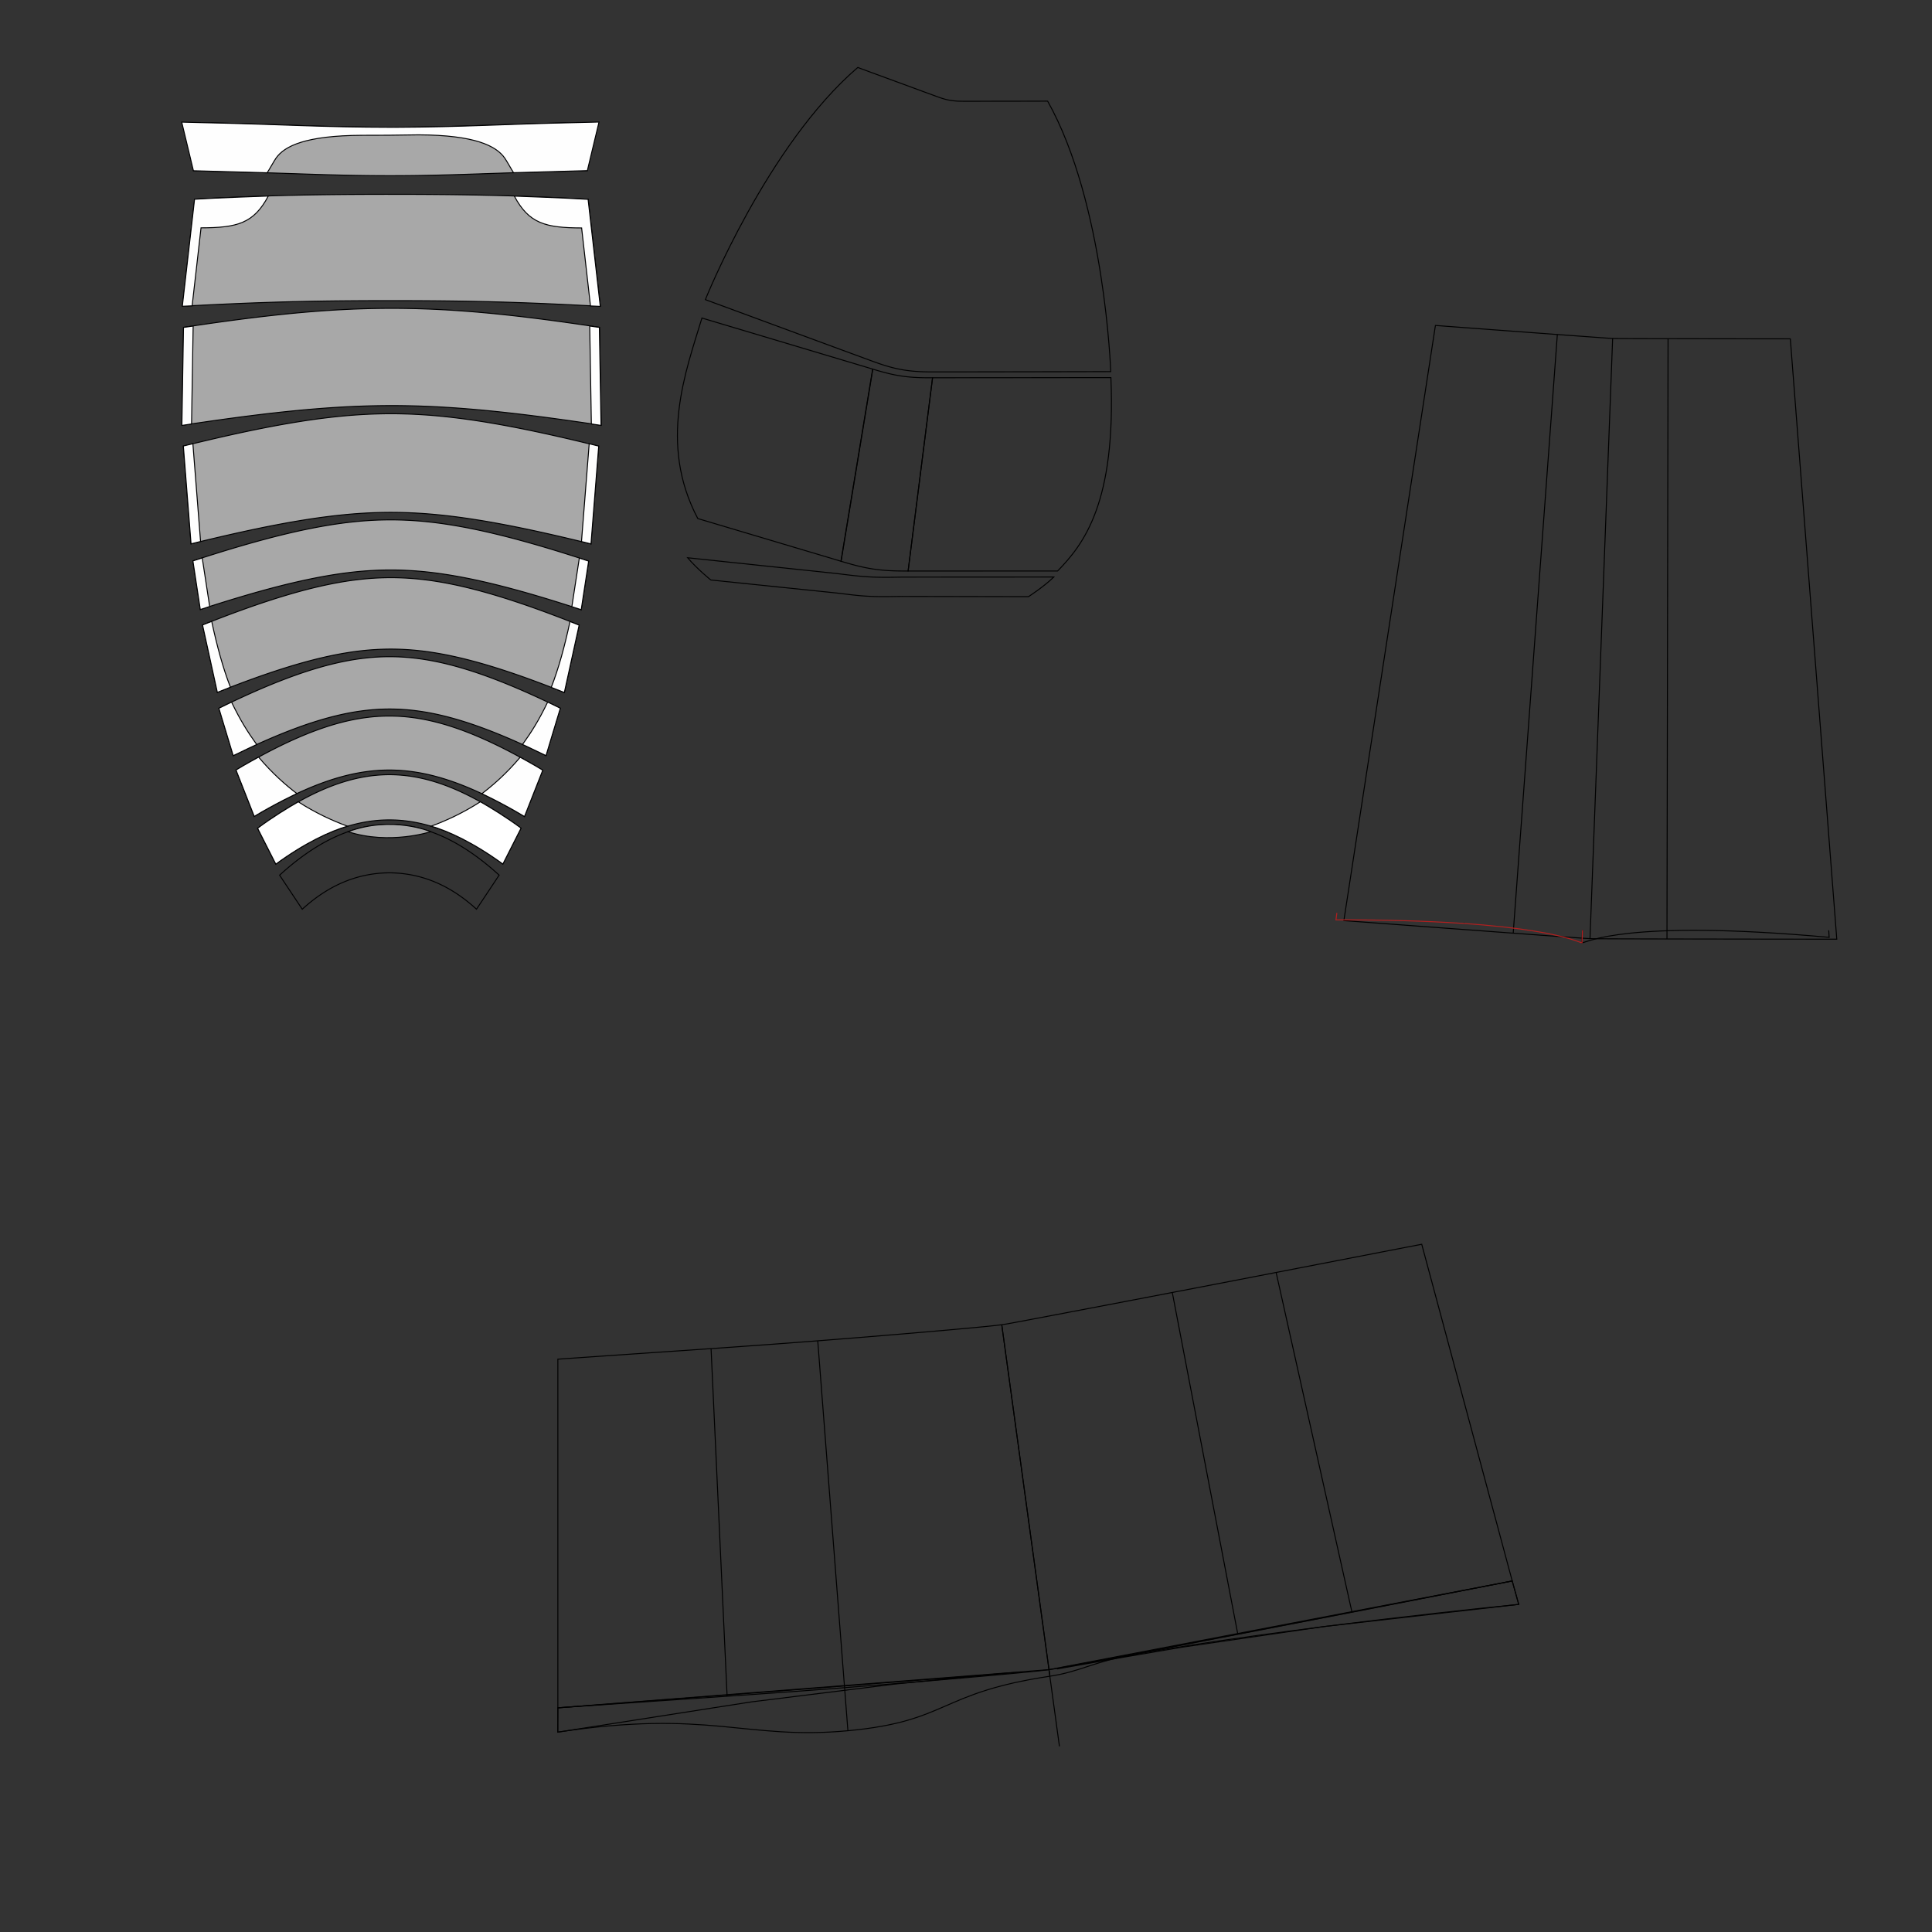 <?xml version="1.0" encoding="UTF-8" standalone="no"?>
<svg
   width="200in"
   height="200in"
   viewBox="0 0 200 200"
   viewboxxmlns="http://www.w3.org/2000/svg"
   version="1.1"
   id="svg540"
   sodipodi:docname="special_parts.svg"
   inkscape:version="1.1.2 (0a00cf5339, 2022-02-04)"
   xmlns:inkscape="http://www.inkscape.org/namespaces/inkscape"
   xmlns:sodipodi="http://sodipodi.sourceforge.net/DTD/sodipodi-0.dtd"
   xmlns="http://www.w3.org/2000/svg"
   xmlns:svg="http://www.w3.org/2000/svg"><rect x="0" y="0" width="200" height="200" fill="#333333" stroke="none"/><defs
   id="defs544" />
<sodipodi:namedview
   id="namedview542"
   pagecolor="#ffffff"
   bordercolor="#666666"
   borderopacity="1.0"
   inkscape:pageshadow="2"
   inkscape:pageopacity="0.0"
   inkscape:pagecheckerboard="0"
   inkscape:document-units="in"
   showgrid="false"
   inkscape:zoom="0.045364583"
   inkscape:cx="15794.26"
   inkscape:cy="9302.4111"
   inkscape:window-width="3283"
   inkscape:window-height="1434"
   inkscape:window-x="50"
   inkscape:window-y="50"
   inkscape:window-maximized="0"
   inkscape:current-layer="svg540">
  <inkscape:grid
     type="xygrid"
     id="grid1361"
     units="in"
     spacingx="0.5"
     spacingy="0.5" />
</sodipodi:namedview>





(0, 1, 3, 2)
(2, 3, 5, 4)
2 - 3
(4, 5, 7, 6)
4 - 5
(6, 7, 9, 8)
6 - 7
(8, 9, 11, 10)
8 - 9
(10, 11, 13, 12)
10 - 11
(12, 13, 15, 14)
12 - 13
(14, 15, 17, 16)
14 - 15
(16, 17, 19, 18)
16 - 17
(18, 19, 21, 20)
18 - 19
(20, 21, 23, 22)
20 - 21



(0, 1, 2)
(2, 1, 3)
2 - 1
(2, 3, 4)
2 - 3
(4, 3, 5)
4 - 3
(4, 5, 6)
4 - 5
(6, 5, 7)
6 - 5
(6, 7, 8)
6 - 7
(8, 7, 9)
8 - 7
(8, 9, 10)
8 - 9
(10, 9, 11)
10 - 9
(10, 11, 12)
10 - 11
(12, 11, 13)
12 - 11
(13, 11, 29, 30)
13 - 11



(12, 13, 15)
(12, 15, 14)
12 - 15
(15, 13, 24)
15 - 13
(24, 13, 30, 31)
24 - 13



(18, 16, 14, 15, 23, 22, 20)
(23, 15, 24, 28)
23 - 15
(28, 24, 31, 32, 33)
28 - 24
<polygon
   stroke-width="0.1"
   fill="none"
   stroke="black"
   points=""
   id="polygon46" />
<polygon
   stroke-width="0.1"
   fill="none"
   stroke="black"
   points=""
   id="polygon88" />





23.037198180334354
8.106546737051481
<g
   id="g19982"
   style="stroke-width:0.1;stroke-miterlimit:4;stroke-dasharray:none"
   transform="translate(125.775,-32.123)">
  <polygon
     stroke-width="0.1"
     fill="none"
     stroke="#000000"
     points="58.384,-18.351 58.034,-18.348 57.683,-18.341 57.329,-18.332 56.974,-18.319 56.617,-18.303 56.258,-18.284 55.898,-18.262 55.536,-18.237 55.173,-18.209 54.808,-18.178 54.443,-18.145 54.076,-18.109 53.708,-18.07 53.339,-18.029 52.97,-17.986 52.6,-17.94 52.229,-17.892 51.858,-17.841 51.486,-17.789 51.115,-17.734 50.743,-17.678 50.371,-17.619 50,-17.559 50,-12.401 50.319,-12.452 50.639,-12.503 50.959,-12.551 51.279,-12.598 51.598,-12.642 51.918,-12.685 52.237,-12.726 52.556,-12.765 52.875,-12.802 53.193,-12.836 53.511,-12.869 53.828,-12.899 54.145,-12.926 54.46,-12.951 54.775,-12.974 55.089,-12.994 55.402,-13.012 55.714,-13.026 56.025,-13.038 56.334,-13.048 56.643,-13.054 56.95,-13.057 57.256,-13.057 57.56,-13.054 57.864,-13.048 58.165,-13.039 58.465,-13.026 58.764,-13.01 59.061,-12.991 59.357,-12.968 59.651,-12.941 59.943,-12.911 60.233,-12.877 60.522,-12.84 60.809,-12.798 61.095,-12.753 61.378,-12.704 61.66,-12.651 61.94,-12.594 62.219,-12.533 62.496,-12.468 62.77,-12.399 63.043,-12.326 63.315,-12.248 63.584,-12.166 63.852,-12.081 64.118,-11.991 64.383,-11.896 64.645,-11.798 64.906,-11.695 65.166,-11.588 65.423,-11.476 65.679,-11.361 65.934,-11.241 66.187,-11.117 66.438,-10.988 66.687,-10.855 66.936,-10.718 67.182,-10.577 67.427,-10.432 67.671,-10.283 67.913,-10.129 68.154,-9.971 68.394,-9.81 68.632,-9.644 68.869,-9.475 69.104,-9.301 69.339,-9.124 69.572,-8.943 69.803,-8.758 70.034,-8.57 70.263,-8.378 70.491,-8.182 70.718,-7.983 70.944,-7.781 71.169,-7.575 71.392,-7.366 71.615,-7.154 71.836,-6.939 72.056,-6.721 72.275,-6.501 72.493,-6.277 72.71,-6.051 72.926,-5.822 73.141,-5.591 73.354,-5.357 73.567,-5.121 73.778,-4.883 73.989,-4.642 74.198,-4.4 74.406,-4.156 74.613,-3.91 74.818,-3.662 75.023,-3.413 75.226,-3.162 75.428,-2.91 75.629,-2.656 75.828,-2.401 76.026,-2.145 79.545,-5.917 79.315,-6.215 79.083,-6.511 78.85,-6.806 78.615,-7.099 78.379,-7.391 78.142,-7.681 77.904,-7.969 77.665,-8.255 77.424,-8.539 77.183,-8.82 76.94,-9.1 76.696,-9.376 76.452,-9.65 76.206,-9.921 75.96,-10.189 75.712,-10.454 75.464,-10.716 75.214,-10.975 74.964,-11.23 74.713,-11.482 74.461,-11.73 74.209,-11.975 73.955,-12.215 73.7,-12.452 73.445,-12.684 73.189,-12.913 72.931,-13.137 72.673,-13.357 72.414,-13.573 72.154,-13.784 71.893,-13.991 71.631,-14.193 71.367,-14.391 71.103,-14.584 70.837,-14.772 70.57,-14.955 70.302,-15.134 70.033,-15.308 69.762,-15.476 69.49,-15.64 69.217,-15.799 68.942,-15.953 68.665,-16.102 68.387,-16.246 68.107,-16.385 67.825,-16.519 67.542,-16.648 67.257,-16.771 66.97,-16.89 66.681,-17.004 66.39,-17.113 66.097,-17.217 65.801,-17.316 65.504,-17.41 65.205,-17.5 64.903,-17.584 64.599,-17.664 64.293,-17.739 63.985,-17.81 63.674,-17.875 63.361,-17.937 63.046,-17.993 62.728,-18.046 62.408,-18.094 62.085,-18.137 61.76,-18.176 61.433,-18.212 61.103,-18.243 60.771,-18.27 60.437,-18.292 60.1,-18.311 59.761,-18.327 59.42,-18.338 59.077,-18.346 58.731,-18.35 "
     id="polygon132-6"
     transform="rotate(-21.475,315.508,446.193)"
     style="fill:#a8a8a8;fill-opacity:1;stroke:#000001;stroke-width:0.1;stroke-miterlimit:4;stroke-dasharray:none;stroke-opacity:1" />
  <path
     style="fill:#fefefe;fill-opacity:1;stroke:#000001;stroke-width:0.1;stroke-linecap:butt;stroke-linejoin:miter;stroke-miterlimit:4;stroke-dasharray:none;stroke-opacity:1"
     d="m -101.343,111.835 c 0.932,-0.576 2.338,-1.336 2.338,-1.336 1.436,1.711 2.858,2.934 3.962,3.774 0,0 -2.146,0.993 -4.412,2.363 z"
     id="path9723-2"
     sodipodi:nodetypes="ccccc" />
  <path
     style="fill:#fefefe;fill-opacity:1;stroke:#000001;stroke-width:0.1;stroke-linecap:butt;stroke-linejoin:miter;stroke-miterlimit:4;stroke-dasharray:none;stroke-opacity:1"
     d="m -69.589,111.852 c -0.931,-0.577 -2.337,-1.338 -2.337,-1.338 -1.438,1.71 -2.86,2.932 -3.965,3.771 0,0 2.145,0.994 4.41,2.366 z"
     id="path9723-4-1"
     sodipodi:nodetypes="ccccc" />
</g>
<g
   id="g20016"
   transform="translate(125.775,-35.81)"
   style="stroke-width:0.1;stroke-miterlimit:4;stroke-dasharray:none">
  <polygon
     stroke-width="0.1"
     fill="none"
     stroke="#000000"
     points="89.717,-71.908 90.182,-71.938 90.648,-71.968 91.115,-71.997 91.582,-72.027 92.049,-72.056 92.517,-72.085 92.984,-72.113 90.474,-82.98 90.058,-82.955 89.642,-82.929 89.226,-82.903 88.81,-82.877 88.394,-82.85 87.978,-82.823 87.563,-82.796 87.148,-82.768 86.732,-82.74 86.318,-82.712 85.903,-82.682 85.489,-82.653 85.075,-82.622 84.661,-82.591 84.247,-82.56 83.834,-82.528 83.422,-82.495 83.009,-82.462 82.597,-82.428 82.186,-82.393 81.775,-82.358 81.364,-82.323 80.953,-82.287 80.543,-82.25 80.134,-82.213 79.724,-82.175 79.315,-82.137 78.907,-82.098 78.499,-82.058 78.091,-82.019 77.683,-81.979 77.276,-81.938 76.869,-81.897 76.462,-81.856 76.055,-81.814 75.649,-81.772 75.243,-81.729 74.837,-81.686 74.432,-81.643 74.026,-81.6 73.621,-81.556 73.216,-81.512 72.811,-81.468 72.406,-81.423 72.001,-81.378 71.596,-81.333 71.192,-81.288 70.787,-81.242 70.382,-81.196 69.978,-81.15 69.574,-81.104 69.169,-81.057 68.765,-81.01 68.36,-80.963 67.956,-80.916 67.551,-80.868 67.146,-80.82 66.742,-80.772 66.337,-80.723 65.932,-80.674 65.527,-80.625 65.122,-80.575 64.717,-80.525 64.312,-80.475 63.906,-80.424 63.501,-80.373 63.095,-80.322 62.689,-80.269 62.283,-80.217 61.876,-80.164 61.47,-80.11 61.063,-80.056 60.656,-80.001 60.248,-79.946 59.841,-79.89 59.433,-79.834 59.025,-79.776 58.617,-79.719 58.208,-79.66 57.799,-79.601 57.39,-79.541 56.981,-79.481 56.572,-79.42 56.162,-79.358 55.752,-79.296 55.342,-79.233 54.932,-79.169 54.521,-79.105 54.111,-79.04 53.7,-78.975 53.289,-78.909 52.878,-78.843 52.467,-78.776 52.056,-78.708 51.645,-78.641 51.234,-78.572 50.823,-78.504 50.411,-78.436 50,-78.367 50,-67.214 50.462,-67.291 50.924,-67.368 51.386,-67.445 51.848,-67.521 52.309,-67.598 52.77,-67.673 53.23,-67.749 53.689,-67.823 54.148,-67.897 54.605,-67.971 55.062,-68.044 55.517,-68.116 55.971,-68.187 56.424,-68.257 56.875,-68.327 57.325,-68.396 57.774,-68.464 58.221,-68.531 58.666,-68.597 59.109,-68.662 59.551,-68.727 59.99,-68.79 60.428,-68.853 60.864,-68.914 61.298,-68.975 61.73,-69.035 62.161,-69.094 62.589,-69.152 63.015,-69.209 63.44,-69.266 63.862,-69.321 64.283,-69.376 64.702,-69.431 65.119,-69.484 65.535,-69.537 65.949,-69.589 66.361,-69.64 66.772,-69.691 67.182,-69.741 67.59,-69.791 67.997,-69.84 68.403,-69.889 68.808,-69.937 69.212,-69.985 69.616,-70.033 70.019,-70.08 70.421,-70.127 70.823,-70.173 71.225,-70.219 71.627,-70.265 72.029,-70.31 72.432,-70.356 72.834,-70.401 73.238,-70.446 73.641,-70.49 74.046,-70.534 74.452,-70.579 74.858,-70.622 75.266,-70.666 75.675,-70.71 76.085,-70.753 76.497,-70.796 76.91,-70.838 77.325,-70.881 77.742,-70.923 78.161,-70.965 78.581,-71.006 79.003,-71.047 79.428,-71.088 79.854,-71.129 80.282,-71.169 80.713,-71.209 81.145,-71.248 81.58,-71.287 82.016,-71.325 82.455,-71.363 82.896,-71.401 83.338,-71.438 83.783,-71.475 84.23,-71.511 84.678,-71.547 85.129,-71.582 85.581,-71.617 86.035,-71.651 86.49,-71.685 86.947,-71.718 87.406,-71.751 87.866,-71.783 88.327,-71.815 88.789,-71.846 89.253,-71.877 "
     id="polygon144-3"
     transform="rotate(6.518,-1211.409,-1377.467)"
     style="fill:#a8a8a8;fill-opacity:1;stroke:#000001;stroke-width:0.1;stroke-miterlimit:4;stroke-dasharray:none;stroke-opacity:1" />
  <path
     style="fill:#fefefe;fill-opacity:1;stroke:#000001;stroke-width:0.1;stroke-linecap:butt;stroke-linejoin:miter;stroke-miterlimit:4;stroke-dasharray:none;stroke-opacity:1"
     d="m -98,56.104 c -1.51,2.844 -3.228,3.281 -6.965,3.292 l -0.92,8.073 -1.014,0.046 1.266,-11.081 c 2.016,-0.134 7.633,-0.33 7.633,-0.33 z"
     id="path3384-3"
     sodipodi:nodetypes="cccccc" />
  <path
     style="fill:#fefefe;fill-opacity:1;stroke:#000001;stroke-width:0.1;stroke-linecap:butt;stroke-linejoin:miter;stroke-miterlimit:4;stroke-dasharray:none;stroke-opacity:1"
     d="m -72.53,56.112 c 1.509,2.844 3.227,3.282 6.964,3.295 l 0.917,8.073 1.014,0.047 -1.262,-11.082 c -2.016,-0.135 -7.633,-0.334 -7.633,-0.334 z"
     id="path3384-6-3"
     sodipodi:nodetypes="cccccc" />
</g>
<g
   id="g20006"
   transform="translate(125.775,-34.56)"
   style="stroke-width:0.1;stroke-miterlimit:4;stroke-dasharray:none">
  <polygon
     stroke-width="0.1"
     fill="none"
     stroke="#000000"
     points="73.699,-44.238 74.076,-44.184 74.455,-44.127 74.835,-44.067 75.217,-44.004 75.601,-43.938 75.986,-43.869 76.374,-43.796 76.764,-43.721 77.155,-43.643 77.549,-43.562 77.946,-43.477 78.344,-43.39 78.746,-43.3 79.149,-43.207 79.555,-43.111 79.964,-43.012 80.375,-42.911 80.789,-42.807 81.205,-42.7 81.623,-42.59 82.044,-42.478 82.468,-42.364 82.893,-42.247 83.321,-42.128 83.75,-42.006 84.182,-41.882 84.616,-41.756 85.052,-41.628 85.489,-41.498 85.928,-41.366 86.368,-41.232 86.81,-41.096 87.253,-40.959 87.697,-40.82 88.142,-40.679 88.588,-40.538 89.034,-40.394 89.481,-40.25 89.929,-40.105 90.377,-39.958 90.824,-39.811 91.272,-39.663 92.863,-49.692 92.403,-49.844 91.943,-49.996 91.483,-50.146 91.023,-50.296 90.563,-50.444 90.104,-50.591 89.646,-50.737 89.188,-50.881 88.731,-51.023 88.275,-51.165 87.82,-51.304 87.366,-51.441 86.914,-51.577 86.463,-51.711 86.014,-51.842 85.566,-51.972 85.121,-52.099 84.677,-52.224 84.235,-52.347 83.795,-52.467 83.357,-52.585 82.921,-52.7 82.487,-52.813 82.056,-52.923 81.626,-53.03 81.199,-53.135 80.774,-53.236 80.352,-53.335 79.932,-53.431 79.514,-53.524 79.098,-53.614 78.684,-53.701 78.273,-53.785 77.863,-53.866 77.456,-53.944 77.05,-54.019 76.646,-54.091 76.244,-54.159 75.843,-54.225 75.444,-54.287 75.046,-54.346 74.649,-54.402 74.253,-54.455 73.858,-54.505 73.464,-54.552 73.071,-54.595 72.677,-54.635 72.284,-54.673 71.891,-54.707 71.498,-54.738 71.105,-54.766 70.71,-54.79 70.316,-54.812 69.92,-54.831 69.524,-54.847 69.126,-54.859 68.727,-54.869 68.326,-54.876 67.924,-54.88 67.52,-54.881 67.114,-54.879 66.706,-54.874 66.295,-54.867 65.883,-54.856 65.468,-54.843 65.051,-54.827 64.631,-54.809 64.209,-54.788 63.784,-54.764 63.357,-54.738 62.927,-54.709 62.494,-54.677 62.059,-54.643 61.621,-54.607 61.18,-54.568 60.736,-54.527 60.29,-54.484 59.842,-54.438 59.391,-54.391 58.937,-54.341 58.482,-54.289 58.024,-54.235 57.563,-54.179 57.101,-54.121 56.637,-54.062 56.17,-54 55.702,-53.937 55.233,-53.872 54.762,-53.806 54.289,-53.738 53.816,-53.669 53.341,-53.598 52.865,-53.526 52.389,-53.452 51.912,-53.378 51.434,-53.303 50.956,-53.226 50.478,-53.148 50,-53.07 50,-42.915 50.465,-42.992 50.931,-43.067 51.396,-43.142 51.86,-43.215 52.324,-43.288 52.788,-43.359 53.25,-43.429 53.712,-43.498 54.172,-43.566 54.631,-43.632 55.089,-43.697 55.545,-43.76 55.999,-43.822 56.451,-43.882 56.902,-43.94 57.35,-43.997 57.796,-44.052 58.239,-44.104 58.68,-44.155 59.119,-44.204 59.555,-44.251 59.988,-44.296 60.418,-44.338 60.846,-44.378 61.271,-44.416 61.693,-44.452 62.112,-44.486 62.528,-44.517 62.941,-44.545 63.352,-44.572 63.759,-44.595 64.164,-44.616 64.566,-44.635 64.965,-44.651 65.362,-44.664 65.756,-44.675 66.147,-44.683 66.536,-44.688 66.923,-44.691 67.308,-44.69 67.691,-44.687 68.073,-44.681 68.452,-44.673 68.831,-44.661 69.207,-44.646 69.583,-44.629 69.958,-44.608 70.332,-44.585 70.706,-44.559 71.079,-44.529 71.452,-44.497 71.825,-44.461 72.199,-44.423 72.573,-44.381 72.947,-44.336 73.323,-44.289 "
     id="polygon140-3"
     transform="rotate(-4.496,1675.925,2010.98)"
     style="fill:#a8a8a8;fill-opacity:1;stroke:#000001;stroke-width:0.1;stroke-miterlimit:4;stroke-dasharray:none;stroke-opacity:1" />
  <path
     style="fill:#fefefe;fill-opacity:1;stroke:#000001;stroke-width:0.1;stroke-linecap:butt;stroke-linejoin:miter;stroke-miterlimit:4;stroke-dasharray:none;stroke-opacity:1"
     d="m -105.808,80.491 -0.985,0.242 0.796,10.124 0.984,-0.243 z"
     id="path4336-8"
     sodipodi:nodetypes="ccccc" />
  <path
     style="fill:#fefefe;fill-opacity:1;stroke:#000001;stroke-width:0.1;stroke-linecap:butt;stroke-linejoin:miter;stroke-miterlimit:4;stroke-dasharray:none;stroke-opacity:1"
     d="m -64.782,80.499 0.985,0.242 -0.799,10.123 -0.984,-0.244 z"
     id="path4336-3-8"
     sodipodi:nodetypes="ccccc" />
</g>
<g
   id="g20001"
   transform="translate(125.775,-33.935)"
   style="stroke-width:0.1;stroke-miterlimit:4;stroke-dasharray:none">
  <polygon
     stroke-width="0.1"
     fill="none"
     stroke="#000000"
     points="73.128,-36.307 73.485,-36.218 73.844,-36.125 74.203,-36.028 74.563,-35.927 74.925,-35.822 75.288,-35.713 75.653,-35.601 76.019,-35.485 76.387,-35.364 76.757,-35.24 77.128,-35.113 77.501,-34.981 77.876,-34.846 78.253,-34.708 78.632,-34.565 79.013,-34.42 79.395,-34.27 79.78,-34.118 80.166,-33.962 80.554,-33.803 80.944,-33.641 81.335,-33.475 81.728,-33.307 82.123,-33.136 82.519,-32.962 82.917,-32.785 83.316,-32.606 83.716,-32.424 84.117,-32.24 84.519,-32.053 84.922,-31.864 85.327,-31.673 85.731,-31.48 86.136,-31.285 86.542,-31.089 86.948,-30.89 87.354,-30.691 87.761,-30.49 88.167,-30.287 88.573,-30.083 88.979,-29.879 90.496,-34.738 90.075,-34.95 89.654,-35.162 89.233,-35.372 88.811,-35.581 88.389,-35.788 87.968,-35.994 87.547,-36.198 87.126,-36.4 86.706,-36.6 86.287,-36.798 85.869,-36.994 85.451,-37.188 85.034,-37.379 84.619,-37.568 84.205,-37.754 83.792,-37.937 83.381,-38.118 82.971,-38.296 82.563,-38.47 82.156,-38.642 81.751,-38.81 81.348,-38.975 80.947,-39.137 80.548,-39.296 80.151,-39.45 79.755,-39.602 79.361,-39.749 78.97,-39.893 78.58,-40.034 78.192,-40.17 77.806,-40.303 77.422,-40.431 77.039,-40.556 76.658,-40.677 76.279,-40.794 75.902,-40.907 75.525,-41.016 75.15,-41.121 74.777,-41.221 74.404,-41.318 74.032,-41.411 73.662,-41.499 73.291,-41.584 72.922,-41.664 72.552,-41.741 72.183,-41.813 71.814,-41.881 71.445,-41.946 71.075,-42.006 70.705,-42.063 70.334,-42.115 69.962,-42.164 69.59,-42.209 69.216,-42.25 68.84,-42.287 68.464,-42.32 68.085,-42.35 67.705,-42.376 67.322,-42.398 66.938,-42.417 66.551,-42.432 66.162,-42.444 65.77,-42.452 65.376,-42.457 64.979,-42.459 64.58,-42.457 64.177,-42.452 63.772,-42.443 63.364,-42.432 62.953,-42.417 62.539,-42.4 62.123,-42.379 61.703,-42.355 61.28,-42.329 60.855,-42.3 60.426,-42.268 59.995,-42.233 59.561,-42.195 59.125,-42.155 58.686,-42.113 58.244,-42.068 57.8,-42.02 57.353,-41.97 56.905,-41.918 56.454,-41.864 56.001,-41.808 55.546,-41.749 55.09,-41.689 54.632,-41.627 54.173,-41.563 53.712,-41.497 53.25,-41.429 52.788,-41.36 52.324,-41.289 51.86,-41.217 51.395,-41.144 50.93,-41.069 50.465,-40.993 50,-40.915 50,-35.824 50.448,-35.899 50.896,-35.972 51.345,-36.044 51.792,-36.115 52.24,-36.185 52.686,-36.253 53.132,-36.32 53.577,-36.385 54.021,-36.448 54.464,-36.51 54.905,-36.57 55.344,-36.628 55.782,-36.685 56.218,-36.739 56.653,-36.791 57.085,-36.842 57.515,-36.89 57.943,-36.935 58.368,-36.979 58.791,-37.02 59.211,-37.059 59.629,-37.095 60.044,-37.128 60.457,-37.159 60.866,-37.188 61.273,-37.213 61.677,-37.236 62.078,-37.256 62.477,-37.273 62.872,-37.287 63.265,-37.298 63.654,-37.307 64.041,-37.312 64.426,-37.314 64.807,-37.312 65.186,-37.308 65.563,-37.3 65.937,-37.289 66.309,-37.274 66.679,-37.256 67.046,-37.235 67.412,-37.21 67.776,-37.181 68.138,-37.149 68.499,-37.114 68.858,-37.074 69.216,-37.031 69.574,-36.985 69.93,-36.934 70.286,-36.88 70.641,-36.822 70.996,-36.76 71.351,-36.694 71.705,-36.624 72.06,-36.551 72.416,-36.474 72.772,-36.392 "
     id="polygon138-9"
     transform="rotate(-8.644,851.421,1056.283)"
     style="fill:#a8a8a8;fill-opacity:1;stroke:#000001;stroke-width:0.1;stroke-miterlimit:4;stroke-dasharray:none;stroke-opacity:1" />
  <path
     style="fill:#fefefe;fill-opacity:1;stroke:#000001;stroke-width:0.1;stroke-linecap:butt;stroke-linejoin:miter;stroke-miterlimit:4;stroke-dasharray:none;stroke-opacity:1"
     d="m -104.84,91.693 -0.964,0.308 0.765,5.033 0.969,-0.315 z"
     id="path4721-7"
     sodipodi:nodetypes="ccccc" />
  <path
     style="fill:#fefefe;fill-opacity:1;stroke:#000001;stroke-width:0.1;stroke-linecap:butt;stroke-linejoin:miter;stroke-miterlimit:4;stroke-dasharray:none;stroke-opacity:1"
     d="m -65.804,91.712 0.964,0.309 -0.769,5.032 -0.968,-0.315 z"
     id="path4721-0-5"
     sodipodi:nodetypes="ccccc" />
</g>
<g
   id="g19992"
   transform="translate(125.775,-33.31)"
   style="stroke-width:0.1;stroke-miterlimit:4;stroke-dasharray:none">
  <polygon
     stroke-width="0.1"
     fill="none"
     stroke="#000000"
     points="76.505,-24.181 76.84,-24.007 77.176,-23.829 77.513,-23.647 77.851,-23.462 78.19,-23.274 78.53,-23.082 78.871,-22.887 79.213,-22.69 79.555,-22.489 79.898,-22.285 80.242,-22.079 80.586,-21.87 80.931,-21.658 81.277,-21.444 81.622,-21.228 81.968,-21.009 82.314,-20.788 82.66,-20.566 83.007,-20.341 83.353,-20.115 83.699,-19.887 84.044,-19.658 84.39,-19.428 84.734,-19.196 85.079,-18.963 88.077,-25.443 87.701,-25.698 87.324,-25.951 86.946,-26.203 86.569,-26.454 86.191,-26.703 85.812,-26.95 85.434,-27.196 85.056,-27.439 84.678,-27.68 84.3,-27.919 83.923,-28.156 83.546,-28.39 83.17,-28.621 82.795,-28.849 82.42,-29.075 82.046,-29.297 81.673,-29.517 81.301,-29.733 80.93,-29.945 80.56,-30.155 80.192,-30.36 79.824,-30.562 79.458,-30.76 79.093,-30.954 78.729,-31.145 78.366,-31.331 78.005,-31.513 77.645,-31.691 77.286,-31.865 76.928,-32.034 76.572,-32.199 76.217,-32.359 75.862,-32.515 75.509,-32.667 75.157,-32.814 74.806,-32.956 74.455,-33.094 74.105,-33.227 73.756,-33.355 73.407,-33.479 73.059,-33.598 72.711,-33.713 72.362,-33.822 72.014,-33.927 71.666,-34.028 71.317,-34.123 70.968,-34.214 70.619,-34.301 70.268,-34.383 69.917,-34.46 69.564,-34.533 69.21,-34.601 68.855,-34.665 68.499,-34.725 68.14,-34.78 67.78,-34.831 67.418,-34.877 67.054,-34.92 66.688,-34.958 66.319,-34.992 65.949,-35.022 65.575,-35.049 65.199,-35.071 64.821,-35.089 64.439,-35.104 64.055,-35.114 63.668,-35.121 63.278,-35.125 62.885,-35.125 62.49,-35.121 62.091,-35.115 61.69,-35.104 61.285,-35.091 60.878,-35.074 60.468,-35.054 60.055,-35.031 59.639,-35.005 59.221,-34.976 58.8,-34.944 58.377,-34.91 57.951,-34.873 57.522,-34.833 57.092,-34.79 56.659,-34.745 56.224,-34.698 55.787,-34.648 55.349,-34.597 54.909,-34.542 54.467,-34.486 54.024,-34.428 53.58,-34.368 53.134,-34.306 52.688,-34.242 52.241,-34.176 51.793,-34.109 51.345,-34.04 50.897,-33.969 50.448,-33.898 50,-33.824 50,-26.684 50.41,-26.751 50.821,-26.817 51.231,-26.881 51.641,-26.944 52.05,-27.005 52.459,-27.065 52.868,-27.124 53.276,-27.18 53.682,-27.235 54.088,-27.288 54.493,-27.34 54.896,-27.389 55.298,-27.436 55.698,-27.481 56.097,-27.524 56.494,-27.565 56.889,-27.604 57.282,-27.64 57.673,-27.673 58.062,-27.705 58.449,-27.733 58.833,-27.759 59.216,-27.782 59.595,-27.803 59.973,-27.82 60.348,-27.835 60.721,-27.847 61.091,-27.856 61.458,-27.861 61.823,-27.864 62.186,-27.863 62.546,-27.859 62.904,-27.852 63.259,-27.841 63.611,-27.827 63.962,-27.809 64.31,-27.788 64.656,-27.763 65,-27.734 65.341,-27.702 65.681,-27.666 66.019,-27.626 66.355,-27.583 66.689,-27.535 67.022,-27.483 67.353,-27.428 67.683,-27.368 68.012,-27.305 68.34,-27.237 68.666,-27.165 68.992,-27.089 69.317,-27.009 69.642,-26.924 69.966,-26.836 70.289,-26.743 70.613,-26.645 70.936,-26.544 71.259,-26.438 71.583,-26.328 71.906,-26.214 72.23,-26.096 72.555,-25.973 72.88,-25.846 73.205,-25.715 73.531,-25.58 73.858,-25.44 74.186,-25.297 74.514,-25.149 74.843,-24.998 75.174,-24.842 75.505,-24.683 75.837,-24.519 76.17,-24.352 "
     id="polygon136-4"
     transform="rotate(-12.386,580.036,745.388)"
     style="fill:#a8a8a8;fill-opacity:1;stroke:#000001;stroke-width:0.1;stroke-miterlimit:4;stroke-dasharray:none;stroke-opacity:1" />
  <path
     style="fill:#fefefe;fill-opacity:1;stroke:#000001;stroke-width:0.1;stroke-linecap:butt;stroke-linejoin:miter;stroke-miterlimit:4;stroke-dasharray:none;stroke-opacity:1"
     d="m -103.275,104.983 -1.532,-6.974 0.946,-0.377 c 0.533,2.5 1.18,4.885 1.94,6.817 z"
     id="path7727-18"
     sodipodi:nodetypes="ccccc" />
  <path
     style="fill:#fefefe;fill-opacity:1;stroke:#000001;stroke-width:0.1;stroke-linecap:butt;stroke-linejoin:miter;stroke-miterlimit:4;stroke-dasharray:none;stroke-opacity:1"
     d="m -67.357,105 1.533,-6.974 -0.946,-0.377 c -0.533,2.5 -1.181,4.884 -1.941,6.816 z"
     id="path7727-1-5"
     sodipodi:nodetypes="ccccc" />
</g>
<g
   id="g19987"
   transform="translate(125.733,-32.685)"
   style="stroke-width:0.1;stroke-miterlimit:4;stroke-dasharray:none">
  <polygon
     stroke-width="0.1"
     fill="none"
     stroke="#000000"
     points="72.999,-22.762 72.69,-22.927 72.381,-23.088 72.071,-23.244 71.761,-23.395 71.45,-23.541 71.139,-23.682 70.828,-23.819 70.515,-23.95 70.202,-24.076 69.888,-24.197 69.573,-24.314 69.256,-24.425 68.939,-24.531 68.62,-24.633 68.3,-24.73 67.978,-24.822 67.655,-24.909 67.33,-24.991 67.003,-25.069 66.675,-25.141 66.344,-25.21 66.011,-25.273 65.676,-25.333 65.339,-25.387 64.999,-25.438 64.657,-25.484 64.313,-25.525 63.966,-25.563 63.617,-25.596 63.265,-25.625 62.911,-25.65 62.554,-25.671 62.194,-25.688 61.832,-25.702 61.467,-25.711 61.099,-25.717 60.729,-25.719 60.357,-25.718 59.981,-25.713 59.603,-25.705 59.223,-25.694 58.841,-25.679 58.456,-25.661 58.068,-25.64 57.679,-25.616 57.287,-25.589 56.894,-25.559 56.498,-25.527 56.101,-25.491 55.701,-25.453 55.301,-25.413 54.898,-25.369 54.495,-25.324 54.09,-25.276 53.684,-25.226 53.277,-25.173 52.869,-25.119 52.46,-25.062 52.051,-25.004 51.641,-24.943 51.231,-24.881 50.82,-24.817 50.41,-24.751 50,-24.684 50,-19.559 50.371,-19.62 50.743,-19.679 51.114,-19.737 51.486,-19.793 51.857,-19.848 52.228,-19.901 52.598,-19.952 52.968,-20.001 53.337,-20.048 53.705,-20.093 54.072,-20.136 54.439,-20.177 54.804,-20.215 55.168,-20.251 55.531,-20.285 55.892,-20.317 56.252,-20.345 56.61,-20.372 56.967,-20.395 57.322,-20.416 57.675,-20.434 58.027,-20.45 58.376,-20.462 58.724,-20.471 59.069,-20.477 59.413,-20.48 59.754,-20.48 60.093,-20.477 60.431,-20.47 60.766,-20.46 61.099,-20.446 61.429,-20.429 61.758,-20.408 62.084,-20.384 62.409,-20.356 62.731,-20.324 63.051,-20.288 63.369,-20.249 63.685,-20.205 63.999,-20.157 64.311,-20.106 64.622,-20.05 64.93,-19.99 65.237,-19.926 65.542,-19.858 65.845,-19.786 66.147,-19.709 66.447,-19.628 66.746,-19.542 67.043,-19.452 67.339,-19.358 67.634,-19.26 67.928,-19.156 68.22,-19.049 68.512,-18.937 68.803,-18.82 69.093,-18.7 69.382,-18.574 69.67,-18.444 69.958,-18.31 70.246,-18.171 70.532,-18.028 70.819,-17.881 71.105,-17.729 71.391,-17.573 71.676,-17.412 71.961,-17.248 72.246,-17.079 72.531,-16.906 72.815,-16.729 73.1,-16.548 73.384,-16.363 73.669,-16.174 73.953,-15.981 74.238,-15.785 74.522,-15.585 74.806,-15.381 75.09,-15.174 75.374,-14.963 75.658,-14.749 75.942,-14.532 76.226,-14.312 76.51,-14.089 76.793,-13.862 77.077,-13.633 77.36,-13.402 77.643,-13.167 77.925,-12.931 78.207,-12.691 78.489,-12.45 78.77,-12.206 79.051,-11.961 79.331,-11.713 79.611,-11.464 79.89,-11.213 80.168,-10.961 80.445,-10.707 80.722,-10.452 80.997,-10.196 83.835,-14.464 83.53,-14.747 83.225,-15.029 82.919,-15.309 82.612,-15.588 82.304,-15.865 81.996,-16.141 81.687,-16.414 81.377,-16.685 81.067,-16.954 80.757,-17.221 80.446,-17.485 80.135,-17.746 79.824,-18.005 79.512,-18.261 79.201,-18.513 78.89,-18.763 78.578,-19.009 78.267,-19.252 77.956,-19.491 77.645,-19.727 77.334,-19.959 77.023,-20.187 76.713,-20.411 76.403,-20.631 76.092,-20.847 75.783,-21.058 75.473,-21.266 75.163,-21.469 74.854,-21.667 74.545,-21.861 74.236,-22.051 73.927,-22.236 73.618,-22.416 73.309,-22.591 "
     id="polygon134-7"
     transform="rotate(-16.816,415.544,558.463)"
     style="fill:#a8a8a8;fill-opacity:1;stroke:#000001;stroke-width:0.1;stroke-miterlimit:4;stroke-dasharray:none;stroke-opacity:1" />
  <path
     style="fill:#fefefe;fill-opacity:1;stroke:#000001;stroke-width:0.1;stroke-linecap:butt;stroke-linejoin:miter;stroke-miterlimit:4;stroke-dasharray:none;stroke-opacity:1"
     d="m -101.765,105.367 -1.309,0.638 1.483,4.906 c 1.29,-0.63 2.43,-1.155 2.43,-1.155 -0.903,-1.258 -1.66,-2.436 -2.604,-4.389 z"
     id="path8270-85"
     sodipodi:nodetypes="ccccc" />
  <path
     style="fill:#fefefe;fill-opacity:1;stroke:#000001;stroke-width:0.1;stroke-linecap:butt;stroke-linejoin:miter;stroke-miterlimit:4;stroke-dasharray:none;stroke-opacity:1"
     d="m -69.038,105.362 1.309,0.638 -1.482,4.906 c -1.29,-0.63 -2.43,-1.155 -2.43,-1.155 0.903,-1.258 1.659,-2.436 2.603,-4.389 z"
     id="path8270-8-7"
     sodipodi:nodetypes="ccccc" />
</g>
<g
   id="g19977"
   transform="translate(125.775,-31.81)"
   style="stroke-width:0.1;stroke-miterlimit:4;stroke-dasharray:none">
  <polygon
     stroke-width="0.1"
     fill="none"
     stroke="#000000"
     points="70.084,-4.706 69.889,-4.936 69.693,-5.163 69.494,-5.387 69.293,-5.606 69.09,-5.822 68.885,-6.034 68.677,-6.242 68.468,-6.445 68.256,-6.645 68.042,-6.84 67.825,-7.032 67.606,-7.219 67.385,-7.401 67.161,-7.579 66.935,-7.753 66.707,-7.922 66.476,-8.086 66.243,-8.246 66.008,-8.401 65.769,-8.552 65.529,-8.698 65.286,-8.839 65.041,-8.975 64.793,-9.107 64.543,-9.234 64.29,-9.356 64.035,-9.474 63.778,-9.586 63.518,-9.694 63.256,-9.797 62.992,-9.896 62.725,-9.99 62.456,-10.079 62.185,-10.163 61.912,-10.243 61.636,-10.319 61.358,-10.389 61.078,-10.456 60.796,-10.518 60.512,-10.575 60.225,-10.628 59.937,-10.677 59.647,-10.722 59.355,-10.763 59.061,-10.799 58.765,-10.831 58.467,-10.86 58.168,-10.885 57.867,-10.905 57.565,-10.922 57.26,-10.936 56.955,-10.946 56.648,-10.952 56.34,-10.955 56.03,-10.954 55.719,-10.95 55.407,-10.943 55.094,-10.933 54.78,-10.92 54.465,-10.904 54.149,-10.884 53.832,-10.862 53.514,-10.838 53.196,-10.81 52.878,-10.78 52.559,-10.747 52.239,-10.712 51.919,-10.674 51.6,-10.634 51.28,-10.592 50.959,-10.547 50.639,-10.501 50.32,-10.452 50,-10.401 50,-6.235 50.264,-6.277 50.529,-6.317 50.794,-6.356 51.059,-6.392 51.325,-6.427 51.59,-6.459 51.855,-6.489 52.121,-6.518 52.386,-6.543 52.651,-6.567 52.916,-6.588 53.181,-6.607 53.446,-6.623 53.711,-6.637 53.975,-6.648 54.239,-6.657 54.502,-6.663 54.765,-6.666 55.028,-6.666 55.29,-6.663 55.552,-6.657 55.812,-6.648 56.073,-6.636 56.332,-6.621 56.591,-6.602 56.849,-6.58 57.106,-6.555 57.362,-6.526 57.617,-6.494 57.871,-6.458 58.124,-6.419 58.376,-6.376 58.627,-6.329 58.876,-6.278 59.125,-6.224 59.372,-6.166 59.617,-6.104 59.861,-6.038 60.104,-5.969 60.345,-5.895 60.585,-5.817 60.823,-5.736 61.059,-5.65 61.293,-5.561 61.526,-5.467 61.757,-5.37 61.986,-5.268 62.213,-5.163 62.438,-5.054 62.662,-4.94 62.883,-4.823 63.102,-4.702 63.319,-4.577 63.534,-4.448 63.747,-4.316 63.958,-4.179 64.166,-4.039 64.373,-3.895 64.577,-3.747 64.778,-3.596 64.978,-3.442 65.175,-3.283 65.37,-3.122 65.563,-2.957 65.753,-2.788 65.941,-2.617 66.127,-2.442 66.311,-2.264 66.492,-2.083 66.671,-1.899 66.847,-1.712 67.022,-1.523 67.194,-1.33 67.364,-1.135 67.532,-0.937 67.697,-0.737 67.861,-0.534 68.022,-0.328 68.181,-0.121 68.338,0.089 68.493,0.301 68.646,0.515 68.797,0.731 68.946,0.949 69.093,1.169 69.238,1.391 69.381,1.614 69.522,1.839 69.662,2.065 69.799,2.293 69.935,2.523 70.069,2.754 70.201,2.986 70.332,3.219 70.46,3.454 70.588,3.689 70.713,3.926 70.837,4.163 70.959,4.401 74.321,1.942 74.173,1.654 74.024,1.367 73.873,1.081 73.72,0.796 73.565,0.513 73.409,0.231 73.25,-0.049 73.09,-0.328 72.928,-0.605 72.764,-0.88 72.599,-1.153 72.431,-1.423 72.262,-1.692 72.091,-1.958 71.918,-2.222 71.743,-2.484 71.567,-2.742 71.388,-2.998 71.208,-3.252 71.025,-3.502 70.841,-3.749 70.655,-3.993 70.466,-4.234 70.276,-4.472 "
     id="polygon130-7"
     transform="rotate(-26.929,242.655,364.969)"
     style="fill:#a8a8a8;fill-opacity:1;stroke:#000001;stroke-width:0.1;stroke-miterlimit:4;stroke-dasharray:none;stroke-opacity:1" />
  <path
     style="fill:#ffffff;fill-opacity:1;stroke:#000001;stroke-width:0.1;stroke-linecap:butt;stroke-linejoin:miter;stroke-miterlimit:4;stroke-dasharray:none;stroke-opacity:1"
     d="m -94.897,114.815 c -1.025,0.586 -2.697,1.603 -4.212,2.736 l 1.886,3.714 c 3.027,-2.218 5.668,-3.424 7.417,-3.929 -1.531,-0.552 -3.348,-1.394 -5.092,-2.521 z"
     id="path10112-5"
     sodipodi:nodetypes="ccccc" />
  <path
     style="fill:#ffffff;fill-opacity:1;stroke:#000001;stroke-width:0.1;stroke-linecap:butt;stroke-linejoin:miter;stroke-miterlimit:4;stroke-dasharray:none;stroke-opacity:1"
     d="m -76.05,114.808 c 1.026,0.585 2.698,1.601 4.214,2.732 l -1.883,3.716 c -3.029,-2.215 -5.671,-3.419 -7.421,-3.922 1.531,-0.553 3.347,-1.397 5.089,-2.525 z"
     id="path10112-8-9"
     sodipodi:nodetypes="ccccc" />
</g>
<g
   id="g19972"
   transform="translate(125.775,-31.498)"
   style="stroke-width:0.1;stroke-miterlimit:4;stroke-dasharray:none">
  <polygon
     stroke-width="0.1"
     fill="none"
     stroke="#000000"
     points="68.335,6.297 68.251,6.044 68.164,5.792 68.074,5.542 67.982,5.293 67.888,5.046 67.79,4.8 67.69,4.556 67.588,4.313 67.482,4.072 67.374,3.833 67.263,3.595 67.149,3.36 67.032,3.127 66.912,2.895 66.79,2.666 66.664,2.44 66.535,2.215 66.403,1.994 66.267,1.774 66.129,1.558 65.987,1.344 65.842,1.132 65.694,0.924 65.543,0.719 65.388,0.516 65.23,0.317 65.069,0.121 64.904,-0.071 64.736,-0.26 64.565,-0.446 64.39,-0.628 64.213,-0.807 64.032,-0.982 63.847,-1.153 63.66,-1.32 63.47,-1.483 63.276,-1.643 63.079,-1.798 62.88,-1.949 62.677,-2.096 62.471,-2.239 62.263,-2.378 62.052,-2.512 61.838,-2.642 61.621,-2.768 61.402,-2.889 61.18,-3.006 60.956,-3.119 60.729,-3.227 60.5,-3.331 60.269,-3.43 60.035,-3.525 59.8,-3.616 59.562,-3.702 59.323,-3.783 59.082,-3.861 58.839,-3.934 58.594,-4.003 58.348,-4.067 58.1,-4.127 57.85,-4.183 57.599,-4.235 57.347,-4.283 57.094,-4.327 56.839,-4.367 56.584,-4.403 56.327,-4.436 56.069,-4.464 55.811,-4.489 55.551,-4.51 55.291,-4.528 55.03,-4.542 54.768,-4.552 54.505,-4.56 54.242,-4.564 53.979,-4.565 53.715,-4.562 53.45,-4.557 53.186,-4.549 52.92,-4.537 52.655,-4.523 52.39,-4.506 52.124,-4.486 51.858,-4.464 51.592,-4.439 51.327,-4.411 51.061,-4.381 50.795,-4.348 50.53,-4.313 50.265,-4.275 50,-4.235 50,0 50.191,-0.029 50.382,-0.055 50.573,-0.08 50.765,-0.103 50.957,-0.123 51.15,-0.141 51.343,-0.158 51.537,-0.171 51.731,-0.183 51.925,-0.192 52.12,-0.199 52.315,-0.204 52.511,-0.205 52.707,-0.205 52.904,-0.201 53.101,-0.195 53.298,-0.186 53.496,-0.175 53.695,-0.16 53.893,-0.143 54.092,-0.122 54.291,-0.099 54.49,-0.072 54.69,-0.042 54.889,-0.009 55.089,0.027 55.288,0.067 55.487,0.11 55.687,0.156 55.886,0.206 56.084,0.259 56.282,0.316 56.48,0.375 56.677,0.439 56.874,0.506 57.07,0.576 57.265,0.65 57.459,0.727 57.652,0.808 57.844,0.892 58.034,0.98 58.224,1.071 58.412,1.165 58.599,1.263 58.784,1.364 58.967,1.469 59.149,1.576 59.329,1.687 59.507,1.801 59.683,1.918 59.857,2.038 60.028,2.161 60.198,2.287 60.365,2.416 60.53,2.548 60.692,2.682 60.852,2.819 61.009,2.959 61.164,3.101 61.316,3.245 61.465,3.392 61.611,3.541 61.754,3.692 61.895,3.846 62.033,4.001 62.167,4.158 62.299,4.318 62.428,4.478 62.554,4.641 62.676,4.805 62.796,4.971 62.913,5.139 63.026,5.307 63.137,5.477 63.245,5.648 63.349,5.821 63.451,5.994 63.55,6.169 63.645,6.344 63.738,6.52 63.828,6.697 63.916,6.875 64,7.054 64.082,7.234 64.161,7.414 64.238,7.594 64.311,7.776 64.383,7.957 64.452,8.14 64.519,8.323 64.583,8.506 64.645,8.69 64.704,8.874 64.762,9.059 64.817,9.244 64.871,9.43 64.922,9.616 64.971,9.803 65.019,9.99 68.924,8.352 68.859,8.093 68.791,7.834 68.721,7.575 68.649,7.318 68.574,7.061 68.497,6.805 68.417,6.55 "
     id="polygon128-3"
     transform="rotate(-33.639,185.54,301.797)"
     style="stroke:#000001;stroke-width:0.1;stroke-miterlimit:4;stroke-dasharray:none;stroke-opacity:1" />
  <path
     style="fill:#a8a8a8;fill-opacity:1;stroke:#000001;stroke-width:0.1;stroke-linecap:butt;stroke-linejoin:miter;stroke-miterlimit:4;stroke-dasharray:none;stroke-opacity:1"
     d="m -89.747,117.595 c 4.305,1.398 8.56,-0.001 8.56,-0.001 0,0 -3.969,-1.701 -8.56,0.001 z"
     id="path12196-1"
     sodipodi:nodetypes="ccc" />
</g>
<g
   id="g20011"
   transform="translate(125.775,-35.185)"
   style="stroke-width:0.1;stroke-miterlimit:4;stroke-dasharray:none">
  <polygon
     stroke-width="0.1"
     fill="none"
     stroke="#000000"
     points="81.734,-57.1 82.175,-57.064 82.619,-57.025 83.065,-56.985 83.514,-56.944 83.966,-56.901 84.42,-56.857 84.877,-56.811 85.335,-56.764 85.796,-56.715 86.26,-56.665 86.725,-56.614 87.192,-56.561 87.662,-56.508 88.132,-56.453 88.605,-56.397 89.079,-56.34 89.554,-56.282 90.03,-56.223 90.508,-56.163 90.986,-56.102 91.465,-56.041 91.944,-55.979 92.424,-55.916 92.904,-55.853 93.385,-55.79 93.049,-65.927 92.584,-65.989 92.119,-66.05 91.655,-66.111 91.191,-66.171 90.727,-66.23 90.264,-66.288 89.801,-66.346 89.34,-66.403 88.879,-66.459 88.419,-66.514 87.96,-66.568 87.502,-66.62 87.045,-66.672 86.59,-66.722 86.136,-66.772 85.683,-66.82 85.232,-66.866 84.783,-66.912 84.335,-66.955 83.889,-66.998 83.445,-67.039 83.002,-67.079 82.562,-67.117 82.123,-67.154 81.687,-67.189 81.252,-67.222 80.819,-67.254 80.388,-67.285 79.959,-67.313 79.532,-67.34 79.106,-67.366 78.683,-67.39 78.261,-67.412 77.841,-67.433 77.423,-67.452 77.006,-67.469 76.591,-67.484 76.177,-67.498 75.765,-67.51 75.354,-67.521 74.944,-67.529 74.535,-67.536 74.128,-67.542 73.721,-67.545 73.314,-67.547 72.909,-67.548 72.503,-67.546 72.099,-67.543 71.694,-67.538 71.289,-67.531 70.885,-67.523 70.48,-67.512 70.075,-67.501 69.67,-67.487 69.264,-67.472 68.857,-67.454 68.45,-67.436 68.041,-67.415 67.632,-67.393 67.221,-67.369 66.81,-67.343 66.397,-67.315 65.982,-67.286 65.566,-67.255 65.149,-67.222 64.73,-67.188 64.309,-67.152 63.887,-67.114 63.463,-67.074 63.037,-67.033 62.609,-66.99 62.179,-66.945 61.747,-66.899 61.314,-66.851 60.879,-66.801 60.441,-66.75 60.002,-66.697 59.562,-66.643 59.119,-66.587 58.675,-66.53 58.229,-66.471 57.781,-66.411 57.332,-66.349 56.881,-66.287 56.429,-66.222 55.976,-66.157 55.521,-66.09 55.065,-66.022 54.608,-65.953 54.15,-65.883 53.691,-65.812 53.231,-65.74 52.771,-65.667 52.31,-65.593 51.849,-65.518 51.387,-65.443 50.925,-65.367 50.462,-65.291 50,-65.214 50,-55.07 50.478,-55.15 50.956,-55.229 51.433,-55.307 51.911,-55.385 52.387,-55.462 52.863,-55.539 53.338,-55.615 53.813,-55.689 54.286,-55.763 54.757,-55.836 55.228,-55.907 55.696,-55.978 56.163,-56.047 56.629,-56.115 57.092,-56.181 57.553,-56.247 58.013,-56.311 58.47,-56.373 58.924,-56.434 59.377,-56.493 59.827,-56.551 60.274,-56.608 60.719,-56.662 61.161,-56.715 61.6,-56.766 62.037,-56.816 62.471,-56.864 62.903,-56.91 63.332,-56.955 63.758,-56.997 64.181,-57.038 64.602,-57.077 65.021,-57.114 65.437,-57.15 65.85,-57.184 66.262,-57.215 66.671,-57.245 67.078,-57.274 67.483,-57.3 67.886,-57.325 68.288,-57.347 68.688,-57.368 69.087,-57.387 69.485,-57.405 69.881,-57.42 70.277,-57.434 70.672,-57.446 71.067,-57.456 71.461,-57.464 71.856,-57.471 72.25,-57.476 72.645,-57.479 73.04,-57.48 73.436,-57.479 73.833,-57.477 74.231,-57.473 74.631,-57.467 75.031,-57.459 75.433,-57.45 75.837,-57.439 76.243,-57.426 76.651,-57.411 77.061,-57.394 77.473,-57.376 77.888,-57.356 78.305,-57.335 78.724,-57.311 79.146,-57.286 79.571,-57.259 79.998,-57.231 80.428,-57.201 80.861,-57.169 81.296,-57.135 "
     id="polygon142-9"
     transform="rotate(0.947,-8152.576,-9482.389)"
     style="fill:#a8a8a8;fill-opacity:1;stroke:#000001;stroke-width:0.1;stroke-miterlimit:4;stroke-dasharray:none;stroke-opacity:1" />
  <path
     style="fill:#fefefe;fill-opacity:1;stroke:#000001;stroke-width:0.1;stroke-linecap:butt;stroke-linejoin:miter;stroke-miterlimit:4;stroke-dasharray:none;stroke-opacity:1"
     d="m -105.78,68.939 -0.999,0.143 -0.168,10.142 1.001,-0.151 z"
     id="path13368-6" />
  <path
     style="fill:#fefefe;fill-opacity:1;stroke:#000001;stroke-width:0.1;stroke-linecap:butt;stroke-linejoin:miter;stroke-miterlimit:4;stroke-dasharray:none;stroke-opacity:1"
     d="m -64.727,68.937 0.999,0.143 0.172,10.142 -1.001,-0.151 z"
     id="path13368-0-4" />
</g>
<polygon
   stroke-width="0.1"
   fill="none"
   stroke="#000000"
   points="87.989,-87.721 88.396,-87.812 88.803,-87.902 89.21,-87.992 89.617,-88.083 90.024,-88.173 88.119,-92.872 87.748,-92.789 87.377,-92.707 87.006,-92.625 86.635,-92.542 86.264,-92.46 85.892,-92.377 85.521,-92.294 85.149,-92.211 84.776,-92.128 84.404,-92.044 84.03,-91.96 83.657,-91.876 83.283,-91.791 82.908,-91.706 82.533,-91.62 82.158,-91.534 81.781,-91.448 81.404,-91.361 81.027,-91.275 80.648,-91.187 80.269,-91.1 79.89,-91.012 79.509,-90.925 79.128,-90.837 78.746,-90.749 78.363,-90.661 77.979,-90.573 77.594,-90.485 77.209,-90.397 76.822,-90.309 76.435,-90.221 76.048,-90.133 75.659,-90.046 75.269,-89.959 74.879,-89.873 74.488,-89.786 74.096,-89.7 73.704,-89.615 73.311,-89.53 72.917,-89.446 72.523,-89.362 72.128,-89.278 71.732,-89.196 71.337,-89.114 70.94,-89.033 70.544,-88.952 70.146,-88.872 69.749,-88.793 69.352,-88.715 68.954,-88.637 68.556,-88.56 68.158,-88.484 67.76,-88.409 67.362,-88.335 66.964,-88.261 66.567,-88.188 66.169,-88.116 65.772,-88.045 65.375,-87.975 64.979,-87.905 64.582,-87.836 64.187,-87.768 63.791,-87.7 63.397,-87.633 63.002,-87.567 62.609,-87.501 62.216,-87.436 61.823,-87.371 61.432,-87.307 61.041,-87.243 60.65,-87.18 60.261,-87.117 59.872,-87.054 59.484,-86.992 59.097,-86.93 58.711,-86.868 58.325,-86.807 57.94,-86.745 57.556,-86.684 57.173,-86.622 56.79,-86.561 56.408,-86.499 56.027,-86.438 55.647,-86.376 55.267,-86.314 54.888,-86.253 54.509,-86.191 54.131,-86.129 53.754,-86.066 53.377,-86.004 53.001,-85.941 52.625,-85.878 52.249,-85.816 51.874,-85.753 51.499,-85.69 51.124,-85.626 50.749,-85.563 50.375,-85.5 50,-85.437 50,-80.367 50.411,-80.436 50.822,-80.505 51.233,-80.574 51.644,-80.644 52.055,-80.713 52.466,-80.782 52.877,-80.851 53.288,-80.919 53.699,-80.988 54.109,-81.056 54.519,-81.124 54.929,-81.192 55.339,-81.259 55.749,-81.326 56.159,-81.393 56.568,-81.459 56.978,-81.526 57.386,-81.592 57.795,-81.658 58.204,-81.723 58.612,-81.789 59.02,-81.854 59.427,-81.919 59.834,-81.984 60.241,-82.05 60.648,-82.115 61.054,-82.18 61.46,-82.245 61.866,-82.311 62.271,-82.377 62.676,-82.442 63.081,-82.509 63.485,-82.575 63.889,-82.642 64.293,-82.71 64.696,-82.777 65.099,-82.846 65.502,-82.915 65.904,-82.984 66.306,-83.054 66.708,-83.125 67.109,-83.197 67.51,-83.269 67.911,-83.342 68.312,-83.416 68.712,-83.49 69.112,-83.565 69.512,-83.642 69.912,-83.719 70.312,-83.797 70.711,-83.876 71.111,-83.955 71.51,-84.036 71.909,-84.117 72.308,-84.199 72.707,-84.282 73.106,-84.366 73.504,-84.451 73.903,-84.536 74.302,-84.622 74.701,-84.709 75.1,-84.796 75.499,-84.884 75.899,-84.973 76.298,-85.062 76.697,-85.152 77.097,-85.242 77.497,-85.333 77.897,-85.424 78.297,-85.516 78.698,-85.607 79.099,-85.699 79.5,-85.792 79.901,-85.884 80.303,-85.977 80.705,-86.069 81.107,-86.162 81.509,-86.255 81.912,-86.347 82.315,-86.44 82.719,-86.533 83.123,-86.625 83.527,-86.717 83.931,-86.809 84.336,-86.901 84.741,-86.993 85.146,-87.085 85.552,-87.176 85.957,-87.268 86.363,-87.359 86.77,-87.45 87.176,-87.54 87.583,-87.631 "
   id="polygon146-8"
   transform="rotate(11.02,-473.14,-186.724)"
   style="fill:#a8a8a8;fill-opacity:1;stroke:#000001;stroke-width:0.1;stroke-miterlimit:4;stroke-dasharray:none;stroke-opacity:1" />
<path
   id="path15322-89"
   style="fill:#fefefe;fill-opacity:1;stroke:#000001;stroke-width:0.1;stroke-linecap:butt;stroke-linejoin:miter;stroke-miterlimit:4;stroke-dasharray:none;stroke-opacity:1"
   d="m 59.828,12.687 c -8.473,0.184 -11.424,0.456 -19.05,0.492 -8.182,-0.016 -11.047,-0.297 -19.787,-0.481 l -2.179,-0.057 1.21,5.033 7.634,0.21 c 0.215,-0.314 0.668,-1.152 0.909,-1.503 0.873,-1.267 3.082,-2.349 8.918,-2.375 l 2.742,-0.008 3.117,-0.039 c 5.836,0.022 8.041,1.151 8.915,2.417 0.242,0.35 0.696,1.188 0.91,1.502 l 7.634,-0.215 1.207,-5.03 z"
   sodipodi:nodetypes="ccccccscccscccc" />
<path
   id="polygon454-5"
   style="fill:none;stroke:#000000;stroke-width:0.1"
   d="m 74.681,31.629 -0.243,-0.089 -0.224,-0.082 -0.206,-0.076 -0.187,-0.069 -0.167,-0.062 -0.148,-0.055 -0.129,-0.048 -0.109,-0.04 -0.089,-0.033 -0.07,-0.026 -0.05,-0.018 -0.03,-0.011 -0.01,-0.004 c 0,0 6.401,-15.992 15.779,-24.033 l 0.004,0.001 0.012,0.004 0.021,0.008 0.029,0.011 0.037,0.014 0.045,0.017 0.053,0.02 0.061,0.023 0.069,0.026 0.077,0.028 0.085,0.031 0.093,0.034 0.1,0.037 0.108,0.04 0.115,0.043 0.123,0.045 0.13,0.048 0.137,0.051 0.144,0.053 0.151,0.055 0.157,0.058 0.164,0.06 0.17,0.062 0.176,0.065 0.182,0.067 0.188,0.069 0.194,0.071 0.199,0.073 0.204,0.075 0.209,0.077 0.214,0.079 0.218,0.08 0.223,0.082 0.227,0.083 0.231,0.085 0.235,0.086 0.238,0.087 0.241,0.089 0.244,0.09 0.247,0.091 0.249,0.092 0.252,0.093 0.254,0.093 0.255,0.094 0.257,0.094 1.185,0.435 0.137,0.049 0.137,0.048 0.138,0.046 0.139,0.044 0.139,0.042 0.14,0.039 0.141,0.036 0.142,0.032 0.143,0.029 0.143,0.025 0.144,0.022 0.144,0.018 0.145,0.015 0.145,0.012 0.145,0.009 0.145,0.006 0.145,0.004 0.145,0.002 0.146,8.66e-4 1.262,3.94e-4 0.274,-3.94e-4 0.272,-3.94e-4 0.27,-3.93e-4 0.268,-3.94e-4 0.266,-3.94e-4 0.263,-3.93e-4 0.26,-3.94e-4 0.257,-3.94e-4 0.254,-3.94e-4 0.25,-3.93e-4 0.246,-3.94e-4 0.242,-3.94e-4 0.237,-3.93e-4 0.233,-3.94e-4 0.228,-3.94e-4 0.223,-3.93e-4 0.217,-3.94e-4 0.212,-3.94e-4 0.206,-3.94e-4 0.2,-3.93e-4 0.194,-5.91e-4 h 0.188 l 0.181,-5.51e-4 h 0.174 l 0.168,-5.12e-4 0.16,-5.12e-4 0.153,-4.72e-4 0.146,-4.73e-4 0.138,-4.33e-4 0.131,-3.93e-4 0.123,-3.94e-4 0.115,-3.94e-4 0.107,-3.93e-4 0.099,-3.94e-4 0.09,-3.94e-4 0.082,-3.94e-4 0.074,-3.93e-4 0.065,-3.94e-4 0.057,3.94e-4 0.048,3.93e-4 0.039,3.94e-4 0.031,3.94e-4 h 0.022 0.013 l 0.004,-3.2e-5 c 5.937,10.561 6.532,27.999 6.532,27.999 l -0.011,5.12e-4 h -0.032 l -0.053,-3.94e-4 -0.074,3.94e-4 -0.095,3.93e-4 -0.116,3.94e-4 -0.137,4.33e-4 -0.158,4.73e-4 -0.178,5.51e-4 -0.199,6.3e-4 -0.219,3.94e-4 -0.239,7.48e-4 -0.259,8.26e-4 -0.278,4.73e-4 -0.297,5.51e-4 -0.316,5.9e-4 -0.335,6.7e-4 -0.353,7.08e-4 -0.371,7.48e-4 -0.388,8.27e-4 -0.405,7.88e-4 -0.422,8.26e-4 -0.438,9.06e-4 -0.454,8.66e-4 -0.47,8.66e-4 -0.484,8.66e-4 -0.499,9.06e-4 -0.513,9.45e-4 -0.526,9.05e-4 -0.539,8.66e-4 -0.551,9.06e-4 -0.563,8.66e-4 -0.574,8.66e-4 -0.585,8.66e-4 -0.595,8.27e-4 -0.605,8.27e-4 -0.614,8.27e-4 -0.622,7.48e-4 -0.629,7.87e-4 -0.637,7.48e-4 -0.643,7.09e-4 -0.649,6.69e-4 -0.654,6.3e-4 -0.658,5.51e-4 -0.662,5.12e-4 h -0.362 l -0.332,-0.002 -0.332,-0.005 -0.332,-0.009 -0.332,-0.014 -0.332,-0.02 -0.331,-0.027 -0.331,-0.034 -0.33,-0.042 -0.329,-0.05 -0.327,-0.058 -0.326,-0.066 -0.324,-0.074 -0.322,-0.082 -0.32,-0.089 -0.318,-0.095 -0.317,-0.101 -0.315,-0.106 -0.314,-0.11 -0.313,-0.113 -0.339,-0.125 -0.621,-0.229 -0.618,-0.227 -0.614,-0.226 -0.609,-0.224 -0.603,-0.222 -0.597,-0.22 -0.591,-0.218 -0.583,-0.215 -0.576,-0.212 -0.567,-0.209 -0.558,-0.206 -0.549,-0.202 -0.539,-0.199 -0.528,-0.195 -0.517,-0.191 -0.506,-0.186 -0.494,-0.182 -0.481,-0.178 -0.468,-0.173 -0.454,-0.168 -0.44,-0.163 -0.426,-0.157 -0.411,-0.152 -0.396,-0.146 -0.38,-0.14 -0.364,-0.135 -0.348,-0.128 -0.331,-0.122 -0.314,-0.116 -0.297,-0.11 -0.279,-0.103 z"
   sodipodi:nodetypes="ccccccccccccccccccccccccccccccccccccccccccccccccccccccccccccccccccccccccccccccccccccccccccccccccccccccccccccccccccccccccccccccccccccccccccccccccccccccccccccccccccccccccccccccccccccccccccccccccccccccccccccccccccccccccccccccccc" />
<g
   id="g1364"
   transform="rotate(106.597,49.693,-68.139)">
  <path
     id="polygon456-1"
     style="fill:none;stroke:#000000;stroke-width:0.1"
     d="m 139.983,-119.023 v -0.011 l 1e-5,-0.032 10e-6,-0.053 3e-5,-0.074 2e-5,-0.095 4e-5,-0.116 4e-5,-0.137 6e-5,-0.158 6e-5,-0.178 8e-5,-0.199 9e-5,-0.219 1e-4,-0.239 1.2e-4,-0.259 1.4e-4,-0.278 1.5e-4,-0.297 1.7e-4,-0.316 1.9e-4,-0.335 2.1e-4,-0.353 2.3e-4,-0.371 2.5e-4,-0.388 2.7e-4,-0.405 2.9e-4,-0.422 3.2e-4,-0.438 3.4e-4,-0.454 3.5e-4,-0.47 3.9e-4,-0.484 4e-4,-0.499 4.2e-4,-0.513 4.4e-4,-0.526 4.6e-4,-0.539 4.8e-4,-0.551 5e-4,-0.563 5.1e-4,-0.574 5.3e-4,-0.585 5.4e-4,-0.595 5.6e-4,-0.605 5.7e-4,-0.614 5.7e-4,-0.622 5.9e-4,-0.629 5.9e-4,-0.637 6e-4,-0.643 6.1e-4,-0.649 6e-4,-0.654 6.1e-4,-0.658 6.1e-4,-0.662 3.3e-4,-0.362 20.002,-2.534 v 15.479 c -6.297,6.178 -14.334,5.541 -20.017,5.519 z"
     sodipodi:nodetypes="cccccccccccccccccccccccccccccccccccccccccccccccccc" />
  <path
     id="polygon458-1"
     style="fill:none;stroke:#000000;stroke-width:0.1"
     d="m 158.983,-146.955 -19.892,3.287 0.095,0.319 0.093,0.319 0.09,0.32 0.086,0.321 0.082,0.322 0.076,0.324 0.07,0.325 0.063,0.326 0.056,0.328 0.048,0.329 0.041,0.33 0.033,0.331 0.026,0.331 0.02,0.332 0.014,0.332 0.009,0.332 0.005,0.332 0.002,0.332 -10e-4,0.318 L 160,-140 l -6.9e-4,-0.372 -0.003,-0.372 -0.006,-0.372 -0.01,-0.372 -0.016,-0.371 -0.022,-0.371 -0.029,-0.371 -0.037,-0.37 -0.045,-0.369 -0.054,-0.368 -0.062,-0.367 -0.07,-0.365 -0.078,-0.364 -0.085,-0.362 -0.091,-0.36 -0.097,-0.359 -0.101,-0.358 -0.104,-0.357 z" />
  <path
     id="polygon460-5"
     style="fill:none;stroke:#000000;stroke-width:0.1"
     d="m 138.986,-144.015 -0.19,-0.634 -0.189,-0.631 -0.187,-0.626 -0.186,-0.621 -0.184,-0.616 -0.182,-0.61 -0.18,-0.603 -0.178,-0.596 -0.176,-0.588 -0.173,-0.579 -0.171,-0.57 -0.168,-0.561 -0.165,-0.55 -0.161,-0.54 -0.158,-0.528 -0.154,-0.516 -0.151,-0.504 -0.147,-0.491 -0.143,-0.478 -0.139,-0.464 -0.135,-0.45 -0.13,-0.435 -0.126,-0.42 -0.121,-0.404 -0.116,-0.388 -0.111,-0.372 -0.106,-0.355 -0.101,-0.338 -0.096,-0.321 -0.09,-0.303 -0.085,-0.285 -0.08,-0.267 -0.074,-0.248 -0.068,-0.229 -0.063,-0.21 -0.057,-0.191 -0.051,-0.171 -0.045,-0.151 -0.039,-0.131 -0.033,-0.111 -0.027,-0.091 -0.021,-0.071 -0.015,-0.051 -0.009,-0.03 -0.003,-0.01 c 12.24,-4.2 17.299,-2.243 20.759,-0.431 l 4.423,14.833 -19.892,3.287 z"
     sodipodi:nodetypes="cccccccccccccccccccccccccccccccccccccccccccccccccc" />
</g>
<path
   id="polygon462-8"
   style="fill:none;stroke:#000000;stroke-width:0.1"
   d="m 89.445,61.697 -0.356,-0.029 -0.356,-0.033 -0.355,-0.037 -0.355,-0.04 -0.355,-0.042 -0.355,-0.043 -0.355,-0.043 -0.355,-0.042 -13.018,-1.346 c 0,0 -1.443,-1.166 -2.402,-2.303 l 15.388,1.63 0.369,0.043 0.369,0.045 0.369,0.045 0.369,0.044 0.369,0.041 0.37,0.038 0.37,0.034 0.371,0.03 0.371,0.025 0.371,0.02 0.371,0.014 0.372,0.009 0.372,0.005 0.372,7.09e-4 0.372,-0.002 0.372,-0.005 0.372,-0.006 0.372,-0.006 0.372,-0.004 15.475,-0.008 c -1.067,1.035 -2.631,2.038 -2.631,2.038 l -13.087,-0.027 -0.357,0.004 -0.357,0.005 -0.357,0.006 -0.357,0.004 -0.357,0.002 -0.357,-6.7e-4 -0.357,-0.004 -0.357,-0.009 -0.357,-0.014 -0.357,-0.019 z"
   sodipodi:nodetypes="ccccccccccccccccccccccccccccccccccccccccccccc" />
<g
   id="g1762"
   transform="translate(211.266,146.075)"
   style="stroke-width:0.1;stroke-miterlimit:4;stroke-dasharray:none">
  <polygon
     stroke-width="0.1"
     fill="none"
     stroke="#000000"
     points="-91.422,-3.701 -90.605,-3.783 -90.229,-3.823 -90.006,-3.848 -89.745,-3.878 -89.153,-3.953 -88.666,-4.025 -88.483,-4.056 -88.323,-4.084 -88.045,-4.134 -87.411,-4.251 -86.188,-4.48 -84.986,-4.706 -83.792,-4.931 -81.417,-5.381 -79.05,-5.831 -76.688,-6.281 -74.329,-6.732 -71.971,-7.183 -69.614,-7.634 -67.257,-8.088 -64.897,-8.542 -62.534,-8.999 -60.167,-9.456 -57.797,-9.916 -55.424,-10.376 -53.048,-10.837 -50.672,-11.298 -48.3,-11.759 -45.93,-12.218 -43.565,-12.676 -41.204,-13.133 -50.572,-47.988 -52.719,-47.573 -54.868,-47.157 -57.021,-46.74 -59.176,-46.323 -61.333,-45.905 -63.489,-45.487 -65.645,-45.07 -67.798,-44.653 -69.95,-44.237 -72.099,-43.823 -74.247,-43.409 -76.393,-42.997 -78.539,-42.585 -80.685,-42.175 -82.832,-41.764 -84.981,-41.354 -87.132,-40.945 -89.287,-40.535 -90.369,-40.331 -91.455,-40.125 -92.554,-39.919 -93.118,-39.814 -93.361,-39.77 -93.497,-39.746 -93.651,-39.72 -94.048,-39.66 -94.54,-39.598 -94.763,-39.573 -94.954,-39.552 -95.282,-39.518 -96,-39.446 -97.303,-39.322 -98.532,-39.21 -99.722,-39.103 -102.036,-38.901 -104.295,-38.708 -106.521,-38.522 -108.725,-38.341 -110.915,-38.166 -113.096,-37.994 -115.274,-37.826 -117.46,-37.662 -119.665,-37.502 -121.892,-37.343 -124.14,-37.186 -126.406,-37.029 -128.685,-36.873 -130.963,-36.717 -133.236,-36.561 -135.503,-36.405 -137.757,-36.249 -140,-36.092 -140,0 -137.527,-0.172 -135.038,-0.343 -132.534,-0.514 -130.022,-0.686 -127.502,-0.857 -124.982,-1.028 -122.478,-1.2 -119.997,-1.372 -117.541,-1.546 -115.115,-1.722 -112.713,-1.901 -110.32,-2.085 -107.924,-2.274 -105.517,-2.468 -103.092,-2.667 -100.64,-2.873 -98.145,-3.087 -95.582,-3.313 -94.258,-3.433 -92.886,-3.56 "
     id="polygon348"
     transform="translate(-13.517,30.719)"
     style="stroke-width:0.1;stroke-miterlimit:4;stroke-dasharray:none" />
  <line
     x1="-102.67"
     y1="26.766"
     x2="-107.565"
     y2="-8.941"
     style="stroke:#000000;stroke-width:0.1;stroke-miterlimit:4;stroke-dasharray:none"
     id="line350" />
  <line
     x1="-123.837"
     y1="28.634"
     x2="-126.613"
     y2="-7.274"
     style="stroke:#000000;stroke-width:0.1;stroke-miterlimit:4;stroke-dasharray:none"
     id="line352" />
  <line
     x1="-83.131"
     y1="23.085"
     x2="-89.91"
     y2="-12.277"
     style="stroke:#000000;stroke-width:0.1;stroke-miterlimit:4;stroke-dasharray:none"
     id="line354" />
  <line
     x1="-135.995"
     y1="29.519"
     x2="-137.657"
     y2="-6.467"
     style="stroke:#000000;stroke-width:0.1;stroke-miterlimit:4;stroke-dasharray:none"
     id="line356" />
  <line
     x1="-71.314"
     y1="20.804"
     x2="-79.162"
     y2="-14.35"
     style="stroke:#000000;stroke-width:0.1;stroke-miterlimit:4;stroke-dasharray:none"
     id="line358" />
</g>
<path
   style="fill:none;stroke:#000000;stroke-width:0.1;stroke-linecap:butt;stroke-linejoin:miter;stroke-miterlimit:4;stroke-dasharray:none;stroke-opacity:1"
   d="m 87.43,174.709 0.344,4.456"
   id="path2612" />
<path
   style="fill:none;stroke:#000000;stroke-width:0.1;stroke-linecap:butt;stroke-linejoin:miter;stroke-miterlimit:4;stroke-dasharray:none;stroke-opacity:1"
   d="m 108.596,172.841 0.094,0.681"
   id="path2842"
   sodipodi:nodetypes="cc" />
<path
   style="fill:none;stroke:#000000;stroke-width:0.1;stroke-linecap:butt;stroke-linejoin:miter;stroke-opacity:1;stroke-miterlimit:4;stroke-dasharray:none"
   d="m 103.701,137.134 5.971,43.647"
   id="path2186" />
<path
   style="fill:none;stroke:#000000;stroke-width:0.1;stroke-linecap:butt;stroke-linejoin:miter;stroke-opacity:1;stroke-miterlimit:4;stroke-dasharray:none"
   d="m 109.423,172.77 6.419,-1.207 23.842,-4.612 16.86,-3.29 0.674,2.424 -20.109,2.286 -14.859,2.164 -6.458,1.108 z"
   id="path5572"
   sodipodi:nodetypes="ccccccccc" />
<path
   style="fill:none;stroke:#000000;stroke-width:0.1;stroke-linecap:butt;stroke-linejoin:miter;stroke-opacity:1;stroke-miterlimit:4;stroke-dasharray:none"
   d="m 105.6,173.088 -6.51,0.538 -24.212,1.872 -17.129,1.297 -0.008,2.516 19.996,-3.126 14.901,-1.852 6.521,-0.643 z"
   id="path5572-0"
   sodipodi:nodetypes="ccccccccc" />
<path
   style="fill:none;stroke:#000000;stroke-width:0.1;stroke-linecap:butt;stroke-linejoin:miter;stroke-opacity:1;stroke-miterlimit:4;stroke-dasharray:none"
   d="m 57.749,176.794 -0.008,2.516 c 15.73,-2.39 19.392,0.845 30.032,-0.145 10.513,-0.978 9.308,-3.907 20.917,-5.643 3.181,-0.484 4.415,-1.49 8.743,-2.253 16.15,-2.846 39.785,-5.184 39.785,-5.184 l -0.674,-2.424 -47.948,9.18 z"
   id="path2615"
   sodipodi:nodetypes="ccscscccc" />
<g
   id="g4762"
   transform="matrix(0.039,0.006,-0.006,0.039,-238.883,21.233)"
   style="stroke-width:2.54;stroke-miterlimit:4;stroke-dasharray:none">
  <polygon
     stroke-width="0.1"
     fill="none"
     stroke="#000000"
     points="190.967,-100.861 191.357,-100.892 191.748,-100.923 192.14,-100.954 192.532,-100.985 192.924,-101.016 193.316,-101.047 193.707,-101.078 194.097,-101.109 194.485,-101.139 194.871,-101.17 195.254,-101.2 195.635,-101.23 196.013,-101.26 196.387,-101.29 196.757,-101.319 197.124,-101.348 197.485,-101.377 197.842,-101.405 198.194,-101.433 198.54,-101.461 198.88,-101.488 199.214,-101.514 199.541,-101.54 199.862,-101.566 200.175,-101.591 200.481,-101.615 200.78,-101.639 201.071,-101.662 201.353,-101.685 201.627,-101.707 201.892,-101.728 202.149,-101.749 202.397,-101.769 202.635,-101.788 202.864,-101.807 203.083,-101.824 203.292,-101.841 203.492,-101.858 203.682,-101.873 203.861,-101.888 204.031,-101.902 204.19,-101.915 204.34,-101.927 204.479,-101.939 204.608,-101.95 204.728,-101.96 204.838,-101.97 204.939,-101.979 205.032,-101.987 205.117,-101.995 205.196,-102.003 205.27,-102.01 205.341,-102.018 205.41,-102.025 205.479,-102.034 205.55,-102.042 205.623,-102.052 205.702,-102.062 205.787,-102.074 205.879,-102.087 205.98,-102.101 206.089,-102.117 206.208,-102.135 206.336,-102.153 206.474,-102.174 206.623,-102.196 206.781,-102.219 206.949,-102.244 207.127,-102.271 207.316,-102.299 207.514,-102.329 207.722,-102.36 207.939,-102.392 208.166,-102.427 208.402,-102.462 208.648,-102.499 208.903,-102.538 209.166,-102.577 209.438,-102.618 209.718,-102.661 210.006,-102.704 210.302,-102.749 210.606,-102.795 210.917,-102.842 211.235,-102.89 211.56,-102.94 211.891,-102.99 212.228,-103.041 212.571,-103.093 212.92,-103.146 213.274,-103.2 213.633,-103.254 213.996,-103.309 214.363,-103.365 214.734,-103.422 215.109,-103.478 215.487,-103.536 215.867,-103.594 216.25,-103.652 216.635,-103.711 217.021,-103.769 217.408,-103.828 217.797,-103.887 218.186,-103.947 218.575,-104.006 218.964,-104.065 219.352,-104.124 219.739,-104.183 220.124,-104.242 220.508,-104.3 220.889,-104.359 221.268,-104.416 221.644,-104.474 222.017,-104.53 222.385,-104.587 222.75,-104.642 223.11,-104.697 223.466,-104.752 223.816,-104.805 224.161,-104.858 224.5,-104.909 224.833,-104.96 225.16,-105.01 225.479,-105.059 225.791,-105.106 226.096,-105.153 226.394,-105.198 226.683,-105.243 226.963,-105.285 227.235,-105.327 227.499,-105.367 227.753,-105.406 227.997,-105.443 228.232,-105.479 228.457,-105.514 228.672,-105.546 228.876,-105.578 229.07,-105.607 229.254,-105.635 229.426,-105.662 229.587,-105.686 229.737,-105.709 229.875,-105.73 230.002,-105.75 230.118,-105.768 230.221,-105.783 230.312,-105.797 230.392,-105.809 230.459,-105.82 230.515,-105.828 230.558,-105.835 230.588,-105.84 230.607,-105.842 230.613,-105.843 216.441,-166.4 216.437,-166.4 216.424,-166.398 216.401,-166.394 216.37,-166.39 216.331,-166.384 216.282,-166.376 216.225,-166.367 216.159,-166.357 216.085,-166.346 216.002,-166.333 215.91,-166.319 215.811,-166.304 215.703,-166.288 215.587,-166.27 215.463,-166.251 215.331,-166.231 215.191,-166.209 215.044,-166.187 214.889,-166.163 214.727,-166.138 214.558,-166.113 214.382,-166.086 214.199,-166.058 214.009,-166.029 213.814,-165.999 213.611,-165.968 213.403,-165.936 213.189,-165.904 212.97,-165.87 212.745,-165.836 212.515,-165.801 212.28,-165.765 212.04,-165.728 211.796,-165.691 211.548,-165.653 211.296,-165.614 211.04,-165.575 210.78,-165.536 210.517,-165.496 210.252,-165.455 209.984,-165.414 209.713,-165.373 209.44,-165.332 209.166,-165.29 208.889,-165.248 208.612,-165.205 208.333,-165.163 208.054,-165.12 207.774,-165.078 207.494,-165.035 207.214,-164.992 206.934,-164.95 206.655,-164.907 206.377,-164.865 206.1,-164.823 205.824,-164.781 205.55,-164.739 205.278,-164.698 205.009,-164.657 204.741,-164.616 204.477,-164.576 204.215,-164.536 203.957,-164.497 203.702,-164.458 203.451,-164.42 203.204,-164.383 202.961,-164.346 202.723,-164.31 202.489,-164.274 202.26,-164.24 202.036,-164.206 201.818,-164.173 201.604,-164.14 201.397,-164.109 201.195,-164.079 200.999,-164.049 200.81,-164.02 200.627,-163.993 200.45,-163.966 200.28,-163.941 200.116,-163.916 199.959,-163.892 199.81,-163.87 199.667,-163.849 199.532,-163.828 199.403,-163.809 199.282,-163.791 199.168,-163.774 199.062,-163.758 198.962,-163.744 198.87,-163.73 198.784,-163.718 198.705,-163.706 198.633,-163.696 198.566,-163.687 198.505,-163.678 198.449,-163.671 198.396,-163.664 198.345,-163.658 198.295,-163.652 198.245,-163.646 198.194,-163.641 198.141,-163.635 198.084,-163.63 198.023,-163.624 197.956,-163.618 197.883,-163.612 197.804,-163.605 197.718,-163.597 197.625,-163.589 197.525,-163.581 197.417,-163.572 197.302,-163.563 197.18,-163.553 197.051,-163.542 196.914,-163.531 196.771,-163.519 196.62,-163.507 196.462,-163.494 196.297,-163.481 196.126,-163.467 195.947,-163.453 195.763,-163.438 195.571,-163.422 195.374,-163.407 195.171,-163.39 194.962,-163.374 194.747,-163.356 194.526,-163.339 194.3,-163.321 194.07,-163.302 193.834,-163.284 193.593,-163.264 193.349,-163.245 193.099,-163.225 192.846,-163.205 192.589,-163.185 192.329,-163.164 192.065,-163.143 191.799,-163.122 191.529,-163.101 191.257,-163.079 190.983,-163.057 190.707,-163.036 190.429,-163.014 190.15,-162.991 189.869,-162.969 189.588,-162.947 189.306,-162.925 189.023,-162.903 188.741,-162.88 188.459,-162.858 188.177,-162.836 187.896,-162.814 187.616,-162.792 187.337,-162.77 187.06,-162.748 186.785,-162.726 186.512,-162.705 186.242,-162.683 185.974,-162.662 185.709,-162.641 185.448,-162.621 185.19,-162.601 184.935,-162.581 184.685,-162.561 184.438,-162.541 184.197,-162.522 183.96,-162.504 183.728,-162.486 183.501,-162.468 183.28,-162.45 183.064,-162.433 182.854,-162.417 182.65,-162.401 182.453,-162.386 182.261,-162.371 182.077,-162.356 181.899,-162.342 181.729,-162.329 181.565,-162.316 181.409,-162.304 181.261,-162.292 181.12,-162.281 180.987,-162.271 180.862,-162.261 180.745,-162.252 180.636,-162.243 180.536,-162.235 180.443,-162.228 180.36,-162.221 180.285,-162.216 180.218,-162.21 180.161,-162.206 180.112,-162.202 180.071,-162.199 180.04,-162.196 180.018,-162.195 180.004,-162.194 180,-162.193 180,-100 180.006,-100 180.025,-100.002 180.056,-100.004 180.099,-100.008 180.155,-100.012 180.223,-100.017 180.303,-100.024 180.395,-100.031 180.5,-100.039 180.616,-100.048 180.744,-100.058 180.883,-100.069 181.035,-100.081 181.197,-100.094 181.371,-100.107 181.556,-100.122 181.751,-100.137 181.958,-100.153 182.174,-100.17 182.401,-100.188 182.638,-100.207 182.885,-100.226 183.141,-100.246 183.406,-100.267 183.681,-100.288 183.964,-100.311 184.255,-100.334 184.555,-100.357 184.863,-100.381 185.178,-100.406 185.5,-100.431 185.829,-100.457 186.165,-100.484 186.506,-100.51 186.854,-100.538 187.208,-100.566 187.566,-100.594 187.93,-100.622 188.297,-100.651 188.669,-100.681 189.045,-100.71 189.424,-100.74 189.806,-100.77 190.191,-100.8 190.578,-100.831 "
     id="polygon346"
     transform="matrix(25.4,0,0,25.4,5181.6,2938.599)"
     style="stroke-width:0.1;stroke-miterlimit:4;stroke-dasharray:none" />
  <line
     x1="10399.013"
     y1="347.154"
     x2="10218.297"
     y2="-1218.152"
     style="stroke:#000000;stroke-width:2.54;stroke-miterlimit:4;stroke-dasharray:none"
     id="line348" />
  <line
     x1="10197.729"
     y1="363.627"
     x2="10073.372"
     y2="-1206.292"
     style="stroke:#000000;stroke-width:2.54;stroke-miterlimit:4;stroke-dasharray:none"
     id="line350-1" />
  <line
     x1="10598.756"
     y1="317.328"
     x2="10362.112"
     y2="-1239.627"
     style="stroke:#000000;stroke-width:2.54;stroke-miterlimit:4;stroke-dasharray:none"
     id="line352-5" />
</g>
<path
   style="fill:none;stroke:#000000;stroke-width:0.1;stroke-linecap:butt;stroke-linejoin:miter;stroke-miterlimit:4;stroke-dasharray:none;stroke-opacity:1"
   d="m 189.31,96.308 0.042,0.724 c -21.244,-1.916 -25.043,0.571 -25.594,0.562 l 0.061,-1.3"
   id="path4797"
   sodipodi:nodetypes="cccc" />
<path
   style="fill:none;stroke:#b21f1f;stroke-width:0.1;stroke-linecap:butt;stroke-linejoin:miter;stroke-miterlimit:4;stroke-dasharray:none;stroke-opacity:1"
   d="m 138.392,94.503 -0.093,0.719 c 21.248,-0.036 25.059,2.355 25.469,2.375 l 0.052,-1.303"
   id="path4797-9"
   sodipodi:nodetypes="cccc" />
<path
   style="fill:none;stroke:#000000;stroke-width:0.01px;stroke-linecap:butt;stroke-linejoin:miter;stroke-opacity:1"
   d="m 151.545,95.606 v 0 l 0.025,-0.172"
   id="path6322"
   sodipodi:nodetypes="ccc" />
</svg>
